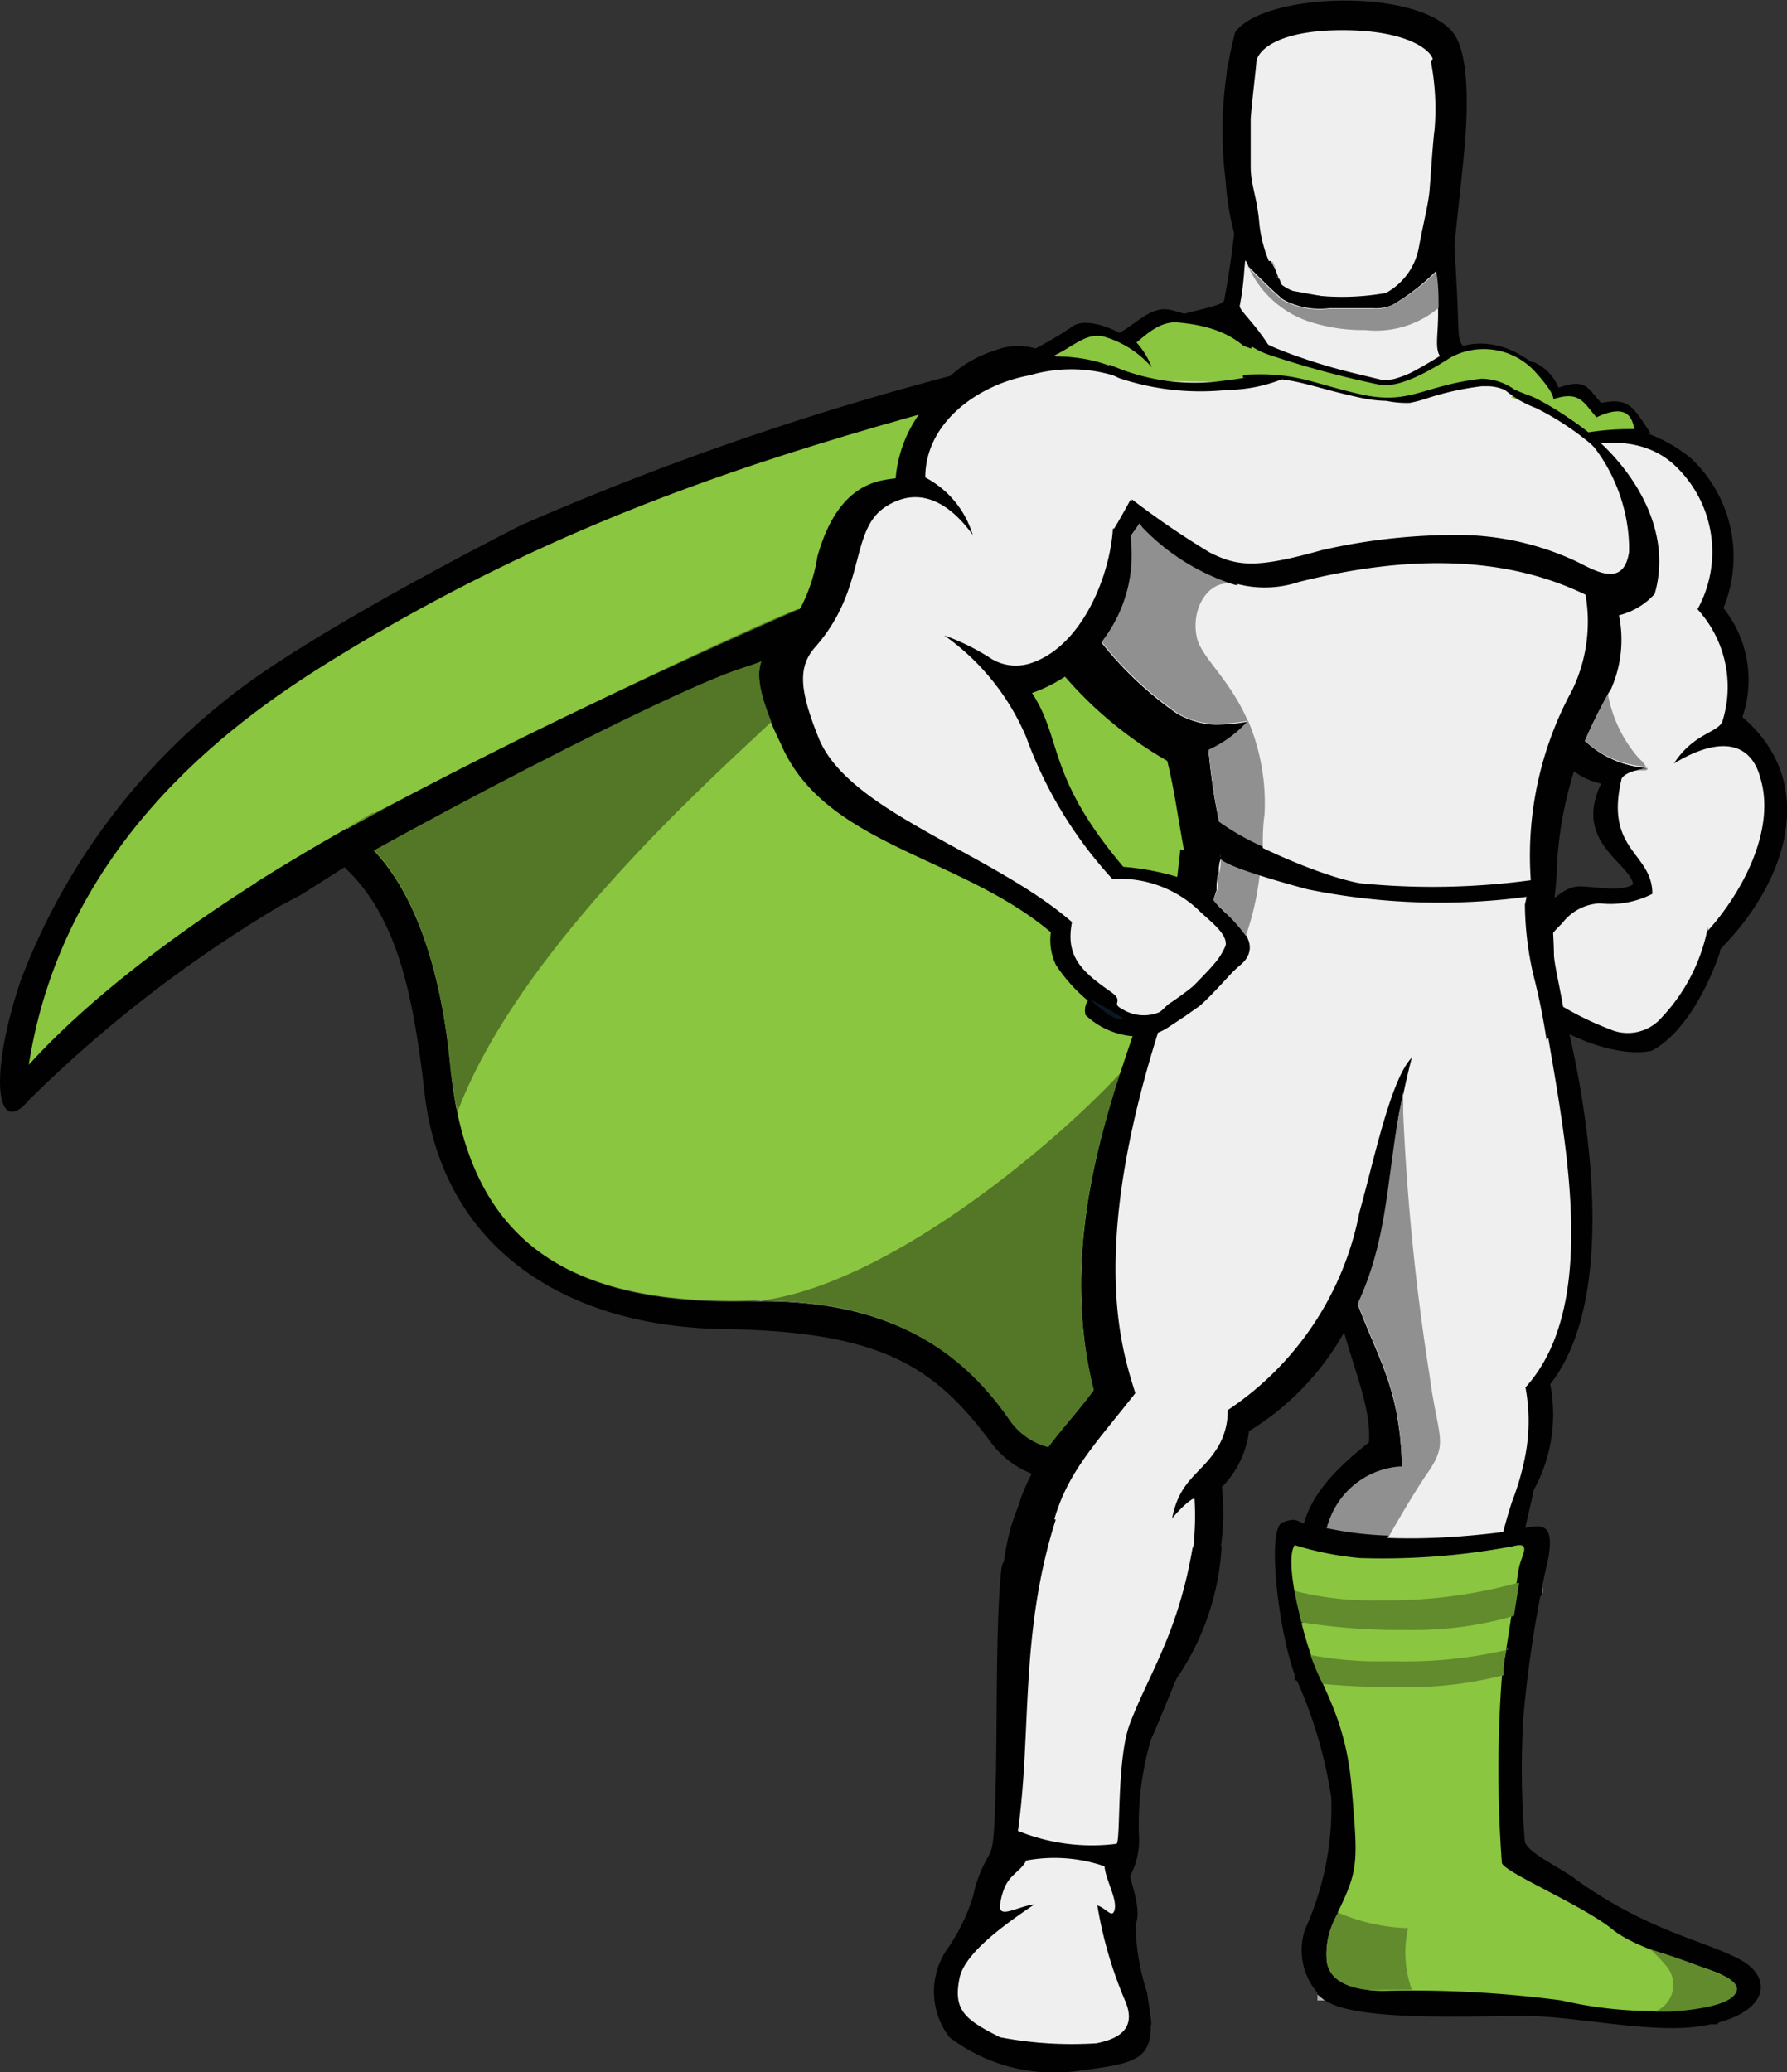 <svg xmlns="http://www.w3.org/2000/svg" viewBox="0 0 62.11 72"><rect x="0" y="0" width="62.11" height="72" fill="#333333" stroke="none"/><defs><style>.cls-1{fill:#010101;}.cls-2{fill:#8ac640;}.cls-3{fill:#f0efef;}.cls-4{fill:#0a1825;}.cls-5{fill:#b2b2b2;}.cls-6{fill:#618b2d;}.cls-7{fill:#999;}.cls-8{fill:#537727;}.cls-9{fill:#909090;}</style></defs><g id="Layer_2" data-name="Layer 2"><g id="Layer_1-2" data-name="Layer 1"><path class="cls-1" d="M9.75,31.47A45.44,45.44,0,0,0,1,38.23C-.1,39.55-.43,37.49.72,34.07a22.71,22.71,0,0,1,7.09-9.72c2.27-1.86,7.25-4.54,10.3-6.1a102,102,0,0,1,15.74-5.4c.62-.17-.74,1-.94,1.69C31.83,17.67,10.45,31.1,10.45,31.1l-.7.37M39.87,69.26c.37,2.23,0,2.39-2.27,2.68A6,6,0,0,1,33,70.79a2.6,2.6,0,0,1-.12-3,6.61,6.61,0,0,0,.94-1.9,4.61,4.61,0,0,1,.54-1.4c.16-.28.2-.57.25-2.59s0-5.81.2-7.42,7.34.74,7.34.74-1.69,4.2-2.15,5.24a10.42,10.42,0,0,0-.41,3.42,2.65,2.65,0,0,1-.29,1.27c-.12,0,.42,1.12.17,1.73a7.88,7.88,0,0,0,.41,2.39m2.72-63a13.55,13.55,0,0,1,.33-5.15c1-1.4,6.47-1.56,7.62.08.5.75.46,2.48.38,3.59s-.38,3.5-.42,4.29c0,.57-6,1.48-7.33-.09a9.23,9.23,0,0,1-.58-2.72m12.12,59c2.51,1.81,4.45,2.14,5.72,2.8s1,1.94-1.19,2.31c-1.73.33-4.45-.33-6.26-.33s-5.86.2-6.93-.54a2.27,2.27,0,0,1-.7-2.47,10.23,10.23,0,0,0,.91-4.58,15.69,15.69,0,0,0-1.2-4.08c-.62-1.52-1.07-5.27-.49-5.48s.41,0,1.15.17a12.26,12.26,0,0,0,3.18.41,24.7,24.7,0,0,0,4-.37c.62-.12,1.12-.25.91,1a42,42,0,0,0-.87,5.52A29.72,29.72,0,0,0,53,64c.12.37,1,.78,1.69,1.24"/><path class="cls-2" d="M45.89,10.37c-4.54,3.92-13.31,5-26.34,10C16.22,21.67,7.32,25.5,5.17,29.5c7.21-4.17,9.89,1.56,10.47,7.46.53,5.52,3.3,8.4,10.38,8.24,7.3-.17,9.52,4.08,11.54,9.06,3.92-19.08,10.18-22.79,14.22-26,8.57-7-2-19.25-5.89-17.85"/><path class="cls-2" d="M45.89,10.37C35,14.17,24.25,15.11,11.6,22.9,8.59,24.76,2.25,29,1,37,5.63,31.89,16.3,25.46,29.36,21.38,36,19.32,40.78,18,46.63,15.69c-.41-2.64-.41-3.67-.74-5.32"/><path class="cls-1" d="M59.78,33S59,35.64,57.43,36.5c0,0-1.16.41-3.47-.86a3,3,0,0,1-1.11-2.06,1.94,1.94,0,0,1,.66-1.45S54.17,31,55,31.06s2.11.17,2.52-.2,2.39.74,2.31,2.1M43,7a31.47,31.47,0,0,1-.45,3.42c0,.24-1.28.37-2.19.74,1.73,4.94,12.16,4.9,13.52,2.47a18.51,18.51,0,0,0-2.6-1.4c-.61-.25-.57-.21-.61-1.36S50.5,7.61,50.42,7,44,6.46,43,7"/><path class="cls-3" d="M43.37,7s0,1.19-.12,2.35a10,10,0,0,1-.16,1.27c-.05.25,1.4,1.24,1.81,3.42,2,4.41,6.55,2.23,8.45.13a15.78,15.78,0,0,0-3-1.57c-.62-.25-.33-.78-.37-1.94s-.21-2.84-.29-3.46-5.36-.78-6.35-.2"/><path class="cls-1" d="M43,7s0,.74-.16,1.6c.53.54,1.23,1.28,1.77,1.73.37.33,1.28.29,2.1.29a4.84,4.84,0,0,0,1.69-.08A8.45,8.45,0,0,0,50.5,8.81c0-.74-.08-1.44-.12-1.77,0-.58-6.43-.58-7.42,0"/><path class="cls-1" d="M46.71,10.17a9.36,9.36,0,0,1-1.52-.12,2.81,2.81,0,0,1-.58-.25c-.29-.21-.58-.46-.91-.7-.66-.5-.7-.79-.7-.91a19.15,19.15,0,0,0-.08-4.78S42.63,2.3,44.2,2a19.81,19.81,0,0,1,2.51-.33A13.24,13.24,0,0,1,49.23,2c1.56.29,1.27,1.4,1.27,1.4a19.15,19.15,0,0,0-.08,4.78c0,.12,0,.41-.7.91a5.14,5.14,0,0,1-1.48,1,9.49,9.49,0,0,1-1.53.12"/><path class="cls-1" d="M46.71.61c-2.72,0-3.25.74-4,1.56-.16.21,0,1.45.25,4.08h.37a4.72,4.72,0,0,1-.2-1.6c0-.87.2-.83.08-1s-.5-.66.24-1.08,1.9.33,3.3.38,2.6-.79,3.34-.38.41.83.25,1.08,0,.16.08,1a4.88,4.88,0,0,1-.21,1.6h.37c.25-2.63.42-3.79.29-4C50.13,1.35,49.43.65,46.71.61ZM59.78,33.08S59,35.6,57.47,36.46c-.33-.16-.29-.41-.58-.78-.08-.13-.37-.21-.49-.33s-.09-.33-.29-.5-.29,0-.46-.16-.2-.37-.33-.5-.41-.12-.49-.2-2-.58-1.94-1a3.62,3.62,0,0,1,.5-1.07s.78-1.16,1.56-1.12,1.53.21,1.94-.16S59.9,31.76,59.78,33.08Z"/><path class="cls-1" d="M54.42,14.87a5.13,5.13,0,0,1,4.37,1.07,4.69,4.69,0,0,1,1.11,5.19,4,4,0,0,1,.66,3.79c2.72,2.31,1.52,5.85-.91,8.2a3.2,3.2,0,0,0-2.88-2.26c.08-.83-2.15-1.49-1.12-3.63-1.56-.37-1.52-1.44-1.77-2.76s.54-9.6.54-9.6h0"/><path class="cls-3" d="M53.47,16s3-1.52,4.78.21A4.12,4.12,0,0,1,59,21.17a4,4,0,0,1,.87,3.88c-.13.41-1,.41-1.69,1.48,1.65-1,2.68-.7,3,.49.57,1.86-.7,4.08-1.82,5.32,0,0,0-.08,0-.12a6.3,6.3,0,0,1-1.6,3.13,1.56,1.56,0,0,1-1.82.41,10.69,10.69,0,0,1-2.26-1.19c-.66-.38-.29-.83-.29-1.2a.84.84,0,0,1,.2-.37,3.42,3.42,0,0,1,.7-.91,1.74,1.74,0,0,1,1.32-.7,3.19,3.19,0,0,0,1.82-.33c0-1.44-1.65-1.48-1.08-3.95,0-.13.25-.33.91-.42a3.45,3.45,0,0,1-2.14-.9,3,3,0,0,1-1-1.77c-.25-1.28-.66-8-.66-8"/><path class="cls-1" d="M44.77,13.42a7.4,7.4,0,0,0-4-2.63c-.7-.21-1.16.37-1.86.78-.2-.12-1.11-.54-1.6-.25a12.43,12.43,0,0,1-1.32.79,2.15,2.15,0,0,0-1.44.08,4,4,0,0,0-2.15,1.61c-.49,1.77,8.74.45,8.74.45Z"/><path class="cls-2" d="M44.86,13.42c-1.32-.45-1.12-2-4-2.22-.58,0-1,.41-1.36.7a2.72,2.72,0,0,1,.53.86,3.47,3.47,0,0,0-1.69-1.07c-.61-.12-1,.33-1.69.66a4.44,4.44,0,0,1,.42.58,1.72,1.72,0,0,0-1.78-.21,4.59,4.59,0,0,0-2.34,1.73c-.5,1.78,8.32-.2,8.32-.2Z"/><path class="cls-1" d="M52.6,14.08s0-.45,0-.86c0-.08-.33-.29-.33-.37l-.08-.08a1.55,1.55,0,0,1,1.16-.17,1.67,1.67,0,0,1,.82.87c.95-.33,1,0,1.48.53,1-.2,1.12.17,1.73,1.07a7.34,7.34,0,0,0-2.18.13A3.45,3.45,0,0,1,52.6,14.08Z"/><path class="cls-2" d="M52.44,13.88s.25-.21.16-.25c.46-.25,1.08-.54,1.36.25.95-.33,1.08.12,1.53.62,1.15-.54,1.24.12,1.32.41-.37,0-.91,0-1.65.12A3.8,3.8,0,0,1,52.44,13.88Z"/><path class="cls-1" d="M38.43,12.85a13.25,13.25,0,0,0,4.33.7c2-.17,5.35-.33,7.17.74a6.93,6.93,0,0,1,3.58-.21c1.73.46,4.91,3.42,4,6.56a2.49,2.49,0,0,1-1.24.74A4.24,4.24,0,0,1,56,23.93a13.27,13.27,0,0,0-1.89,6.23c0,.49-.13,1.52-.21,2-3.21-.12-8.16-1.31-13-1.23,0-.54.08-.87.12-1.4h.13c-.25-1.36-.33-2.06-.58-3.09a13.76,13.76,0,0,1-4.62-4.33c-1.36-2.18,2.52-9.27,2.52-9.27M54.34,35.1s2.55,9.15-.46,13a5.45,5.45,0,0,1-.57,3.67c-.17.82-.38,1.57-.5,2.39-.53,3.42-1.44,4.86-1.69,10.34l-2.47,0a25.77,25.77,0,0,0-1.16-6.06c-.49-1.19-2.43-2.8-2.34-4.4.08-1.24.33-2.27,2.43-3.92.16-2.39-2.23-4.66-1.86-13.56l8.62-1.4"/><path class="cls-3" d="M53.59,34.73c.66,4.2,2.19,10.43-.57,13.48a6.35,6.35,0,0,1,0,2.34,9.07,9.07,0,0,1-.46,1.61,15.26,15.26,0,0,0-.7,3.3,58.89,58.89,0,0,0-.78,9.06l-2.47,0a25.63,25.63,0,0,0-1.16-6.05c-.49-1.2-1.52-2.23-1.6-3.84-.08-1.23.78-3.71,2.84-3.62-.12-5-2.43-4-3-14.39l7.91-1.85M38.43,12.85a9.66,9.66,0,0,0,1.89.37,25.08,25.08,0,0,0,3,0c2-.17,4.78-.37,6.64.7a6.41,6.41,0,0,1,2.14-.25,10.79,10.79,0,0,1,1.57.62c1.81.45,3.54,3.46,2.76,6.18-.09.21-.66,0-1.32.21a5.48,5.48,0,0,1-.46,3.29,12,12,0,0,0-1.44,6.68c-4.32-.21-6.26-.5-10.55-.7A24.89,24.89,0,0,1,42,26.08a4.12,4.12,0,0,0,1.36-1,3.19,3.19,0,0,1-2.47-.29,12.21,12.21,0,0,1-2.72-2.6c-.08-.08-.53,1.28-1.56,1.32-.38-.54,1.19-2.06.9-2.64-1-2.1.91-8,.91-8"/><path class="cls-1" d="M53.92,31.31s.09,1.48.09,1.85.33,1.65.37,2.23c-.46.78-2.43,2.55-6,3.21s-8.24-4.82-8.24-4.82c.12-.53.53-2.1.82-2.92a1.49,1.49,0,0,0,.13-.37c.37-.54,12.85.82,12.85.82"/><path class="cls-3" d="M53,31.43a11.36,11.36,0,0,0,.29,2.43,21.93,21.93,0,0,1,.53,2.77c0,2.39-3.13,2-5.77,2.06-3.54.74-6.55-4.83-6.55-4.83a24.64,24.64,0,0,1,.78-2.92c0-.5.13-1.11.17-1.4,5,0,8.57.29,10.63.49a3.65,3.65,0,0,1-.08,1.4"/><path class="cls-1" d="M49.06,36.75s-2.18-4.86-8.74-3.42c-1.56,4.41-3.66,9.48-2.3,15-1.36,1.85-2.93,2.88-2.93,6.3a21.78,21.78,0,0,0,.17,4l4.82.25a14.48,14.48,0,0,0,2.18-4.21,8.83,8.83,0,0,0,.21-3,3.33,3.33,0,0,0,.94-1.94,9.41,9.41,0,0,0,3.71-4.24c1.28-2.73,1-5.07,1.94-8.7h0"/><path class="cls-3" d="M49.06,36.75c-.12-.45-1.77-4.9-7.87-3.59-3.59,9.56-2.27,13.52-1.73,15.25-2.43,3.09-3.55,3.75-3.05,10h3.21a9.54,9.54,0,0,0,1.9-6.31c0-.12-.45.25-.78.66.24-1.28.94-1.52,1.48-2.31A2.41,2.41,0,0,0,42.67,49a10.69,10.69,0,0,0,4.58-6.88c.49-1.73,1.07-4.58,1.81-5.36Z"/><path class="cls-1" d="M38.88,30.11a8.92,8.92,0,0,1,2.1.38,2.14,2.14,0,0,1,1.32.94c.37.42,1.28,1,1.12,1.65-.09.33-.29.41-.58.7-.13.13-1,1.11-1.24,1.24l-.41.29-.62.41a1.91,1.91,0,0,1-1.15.29,2.71,2.71,0,0,1-1.69-.74.63.63,0,0,1,.08-.5,5.66,5.66,0,0,1-1.11-1.24A2,2,0,0,1,36.62,32c.08-.37,1.68-1.4,2.26-1.86m1,40.1-.12,1s-.37.46-3.13.41-3.55-.9-3.79-1.36l-.17-1.07s.54-.78.66-.78c.91.08,4,1.32,6.14,1.65.21,0,.25.08.41.12m6-2.1c0,.45,0,.45,0,.91.49.37,1.73.57,4.08.53a29.21,29.21,0,0,1,4.07.29,21.25,21.25,0,0,0,6.39.08l0-.74-.37,0L46.34,68l-.45.08"/><path class="cls-1" d="M48.9,69.55h1c2.22-.08,4.32.41,6.59.54,1.19,0,2.68-.33,2.55-1.2l-11.7-1c-.7.79-.16,1.45,1.53,1.65M35.46,52.2a12.16,12.16,0,0,0,7,1.53,9,9,0,0,1-1.86,5,13.3,13.3,0,0,0-1.85,6.56c0,.66.41,1.23-.09,2.1a24.52,24.52,0,0,0,1.16,2.26c.33.66.49,1.41-1.69,1.45s-5.81-.21-5.32-1.94c.25-.91.95-1.85,1-2.22a4.07,4.07,0,0,1,.79-2.23,16,16,0,0,0,.28-5.89c-.2-1.94-.24-5,.58-6.6m3.83-33.58c2.93-3.92.46-7-4.24-6.1a4.49,4.49,0,0,0-3.92,4.08c-.61.08-2,.16-2.72,2.72a5.77,5.77,0,0,1-1.77,3.34c-.62.7,0,2.14.5,3.17,1.52,3.54,6.22,3.87,9.39,6.55a4.58,4.58,0,0,0,2.52-2.27c-2.68-3.17-2.11-4.41-3.18-6.05a5.15,5.15,0,0,0,3.42-5.44"/><path class="cls-3" d="M38.72,18.37c.16-.25.45-.78.57-1,0,0,.15.17.27.35s.25.37.27.35c1.11-1.81,1.4-4.45.12-4.7a6.65,6.65,0,0,1-1.27-.33,5.12,5.12,0,0,0-2.89,0c-1.81.33-3.63,1.65-3.63,3.55a3.35,3.35,0,0,1,1.65,2c-.62-.87-1.69-1.82-3-1s-.66,2.84-2.48,4.9c-.62.7-.53,1.53.13,3.17,1.07,2.6,6.14,4,8.9,6.47a3.62,3.62,0,0,0,1.44-1.44,14.64,14.64,0,0,1-3.13-5.07,8.27,8.27,0,0,0-2.85-3.54,7.78,7.78,0,0,1,1.65.82,1.65,1.65,0,0,0,1.4.13c1.78-.62,2.72-3.09,2.81-4.66"/><path class="cls-1" d="M56.64,19c-.12,1.56-1.27.78-1.89.49a9.71,9.71,0,0,0-3.92-.9,20.85,20.85,0,0,0-4.9.53c-2.23.62-2.89.58-3.88.08a29.28,29.28,0,0,1-2.71-1.85,1.42,1.42,0,0,0,.37.95,7.61,7.61,0,0,0,3.33,2,3.76,3.76,0,0,0,2.11-.08c3.66-.91,7.54-1.08,10.79.9.17.08.74-.16,1-.53.33-.54-.29-1.61-.29-1.61"/><path class="cls-4" d="M37.89,34.73a8.77,8.77,0,0,1,1.2.7,1,1,0,0,1-.54-.16A7.47,7.47,0,0,1,37.89,34.73Z"/><path class="cls-3" d="M49.8,2.05c-.12-.37-1-1-3.13-1-2.27,0-2.93.7-3,1.07,0,.13-.16,1.44-.2,2,0,0,0,.66,0,1.65,0,.66.2,1,.29,1.89a4.66,4.66,0,0,0,.78,2.23,2,2,0,0,0,.58.29,8.68,8.68,0,0,0,3.05,0,2.27,2.27,0,0,0,1.15-1.61c.16-.87.33-1.48.37-2s.12-1.73.17-2.06a8.75,8.75,0,0,0-.13-2.39"/><path class="cls-1" d="M45.48,53s2.18.94,7.58.12c0,0-1.53,7.66-.83,11.5,0,0,.7,1,5.9,2.88,0,0,2.3.58,2.22,1.73,0,0,.08.25-2.72.17s-5.44-.58-7.29-.58-3.83.08-4.16-.45.08-1.77.61-2.52.42-1.36.38-2.76C47,59.41,44.24,55.62,45.48,53"/><path class="cls-2" d="M45,53.69c-.29.41,0,2,.46,3.5s1.31,2.43,1.52,4.94.25,2.81-.45,4.25-.91,2.76,1.52,2.8a39.56,39.56,0,0,1,6.22.33,14.11,14.11,0,0,0,4.7.29c1.36-.21,1.65-.66,1.07-1.07s-3-.87-4-1.69-3.8-2-3.84-2.31a43.82,43.82,0,0,1,0-6.47c.21-1.32.5-3.21.58-3.71s.5-1-.2-.82a24.43,24.43,0,0,1-5.32.41A11.07,11.07,0,0,1,45,53.69"/><path class="cls-5" d="M53.61,55.14l0,.26a.55.55,0,0,0,0-.26"/><path class="cls-1" d="M52.82,57.21a.32.32,0,0,0-.13,0l-.27.09c0,.24-.07.47-.11.69a2.29,2.29,0,0,1,0,.25l.4-.12.2-.37s.23-.56-.07-.56M44.9,55.29l-.08,1a2.92,2.92,0,0,0,.46.11c-.09-.38-.18-.75-.24-1.09l-.14-.05m8.43-.35a1.66,1.66,0,0,0-.52.11h0l-.18,1.15.26-.09.66-.62a.39.39,0,0,0,.05-.1l0-.26c0-.11-.08-.2-.28-.2"/><path class="cls-1" d="M52.31,58l0,.25h0a2.29,2.29,0,0,0,0-.25"/><path class="cls-5" d="M45,58.27v.11l0,0v0s0-.07,0-.11"/><path class="cls-1" d="M45,57.35l0,.92s0,.08,0,.11v0a5.19,5.19,0,0,0,.92.15c-.15-.34-.3-.67-.42-1a4.57,4.57,0,0,1-.59-.17"/><path class="cls-5" d="M45.79,69.3v.21l.31,0-.06,0-.26-.21"/><path class="cls-1" d="M46.42,66.42l-.78.17.15,2.71.26.21.06,0c.39,0,1.11.11,1.75.11a3.56,3.56,0,0,0,1-.11,5.94,5.94,0,0,1-3-.53c0-.46,0-.46,0-.91l.17,0a3,3,0,0,1,.38-1.65h0"/><path class="cls-1" d="M46.06,68.08l-.17,0c0,.45,0,.45,0,.91a5.94,5.94,0,0,0,3,.53h0a3.65,3.65,0,0,1-1.41-.41c-.82-.11-1.22-.43-1.34-.87a.54.54,0,0,1-.07-.19"/><path class="cls-1" d="M47.47,69.14a3.65,3.65,0,0,0,1.41.41c.22-.07.32-.18.23-.36h-1a5.32,5.32,0,0,1-.6,0"/><path class="cls-1" d="M46.44,66.43a3,3,0,0,0-.38,1.65.54.54,0,0,0,.07.19,2.75,2.75,0,0,1,.38-1.81l-.07,0"/><path class="cls-5" d="M59.72,70.27l-.18,0,.11,0,.07-.07"/><path class="cls-1" d="M60,70a16.74,16.74,0,0,1-1.7.15l1.2.19.18,0L60,70m0-1.49a1,1,0,0,1,.29.68h.08l0,.47.64-.59s-.43-.26-1-.57"/><path class="cls-1" d="M60.35,69.17v0s0,0,0,0c-.13.22-.55.41-1.32.53a9.32,9.32,0,0,1-1,.1c-.14,0-.3.07-.46.09l.82.14A16.74,16.74,0,0,0,60,70l.37-.33,0-.47h-.08"/><path class="cls-1" d="M58,69.9h-.46a1.27,1.27,0,0,1-.18.06l.18,0c.16,0,.32-.06.46-.09"/><path class="cls-1" d="M57.62,67.45h0c-.44,0-.44.08-.26.26a24.86,24.86,0,0,1,2.73,1c.26.18.34.37.25.54,0,0,0,0,0,0v0a1,1,0,0,0-.29-.68,8,8,0,0,0-2.44-1"/><path class="cls-6" d="M57.33,67.71a6,6,0,0,1,.59.61,1,1,0,0,1-.4,1.58H58a9.32,9.32,0,0,0,1-.1c.77-.12,1.19-.31,1.32-.53s0-.36-.25-.54a24.86,24.86,0,0,0-2.73-1M46.51,66.46a2.75,2.75,0,0,0-.38,1.81c.12.44.52.76,1.34.87a5.32,5.32,0,0,0,.6,0h1A3.83,3.83,0,0,1,48.94,67a6.65,6.65,0,0,1-2.43-.54m5.91-9.14a15.55,15.55,0,0,1-3.81.41H48a12.69,12.69,0,0,1-2.45-.22c.12.36.27.69.42,1,.54.06,1.35.11,2.58.12h.25a13.63,13.63,0,0,0,3.46-.42l0-.25c0-.22.07-.45.11-.69m.35-2.26a17.09,17.09,0,0,1-4.25.6h-.58a10.76,10.76,0,0,1-2.9-.33c.06.34.15.71.24,1.09a21.28,21.28,0,0,0,3.45.27H49a12.53,12.53,0,0,0,3.62-.49l.18-1.15"/><path class="cls-1" d="M42.26,28.47c0,.28,3.22,1.89,5,2.22a25.4,25.4,0,0,0,6.06-.12l-.09.57a22.9,22.9,0,0,1-7.79-.24c-3.38-.91-3-1.12-3-1.12l-.17-1.31"/><path class="cls-3" d="M35.38,63.62a6.82,6.82,0,0,0,3.42.45c.16,0,0-2.84.45-4.12.66-1.77,1.73-3.21,2.23-6.35a25.49,25.49,0,0,1-4.74-.94C35.42,56.7,35.87,60.16,35.38,63.62Zm2.76,2.59c.29.09.49.42.58.21.16-.37-.29-1.07-.33-1.57v0a5.36,5.36,0,0,0-2.72-.2c-.29.53-.74.45-.91,1.52-.08.54.58.08,1.2,0-1.12.75-2.39,1.69-2.6,2.52-.25,1.15.16,1.48,1.4,2.1A13.25,13.25,0,0,0,38.1,71c1.11-.21,1.32-.75,1-1.49A14.4,14.4,0,0,1,38.14,66.21Z"/><path class="cls-1" d="M38.59,12.68a7.25,7.25,0,0,0,4,.54c.16,0,1.81-.29,1.9-.25a.19.19,0,0,1,.16.17,5.34,5.34,0,0,1-2,.41,8.9,8.9,0,0,1-3.75-.41c-1-.46-.25-.46-.25-.46Zm14,.79A10.71,10.71,0,0,1,55.16,15c.62.66.29.62.16.45a9.76,9.76,0,0,0-1.93-1.27,3.68,3.68,0,0,1-1.12-.66C52.27,13.42,52.6,13.47,52.6,13.47Z"/><path class="cls-3" d="M38.39,30.57a4,4,0,0,1,3.21,1c.41.41,1.07.86,1,1.28a2.29,2.29,0,0,1-.45.7c-.13.16-.5.53-.62.66s-.74.57-.87.65-.28.29-.41.33A1.41,1.41,0,0,1,39,35.06c-.41-.21.09-.25-.37-.58-1.11-.78-1.73-1.32-1.27-2.84,0-.29.49-.62,1.07-1.07Z"/><polyline class="cls-7" points="15.64 36.95 15.64 36.95 15.64 36.96 15.64 36.95 15.64 36.95"/><path class="cls-8" d="M27.16,22.1a94.7,94.7,0,0,0-9.56,3.83c-1.81.9-3.45,1.73-4.6,2.33l-.92.51c2.2,1.41,3.23,4.77,3.56,8.17v0h0c0,.33.08.61.12.94a3.69,3.69,0,0,0,.13.62.27.27,0,0,0,0,.17C18,33,24.79,27,26.81,25.08c-.36-.9-.65-1.88-.17-2.42l.52-.56"/><path class="cls-8" d="M13,28.26l-.95.49,0,0,.92-.51m14.78-7.09c-2.27.92-6.56,3-10.18,4.76a94.7,94.7,0,0,1,9.56-3.83,4.19,4.19,0,0,0,.62-.93"/><path class="cls-1" d="M28.92,20.72a8.29,8.29,0,0,0-1,.41l-.1,0a4.19,4.19,0,0,1-.62.93l-.52.56c-.48.54-.19,1.52.17,2.42a4.52,4.52,0,0,0,.57-.57c.17-.25-.2-1.32.37-2.35s1.32-1.44,1.17-1.44"/><path class="cls-7" d="M26.48,45.19l-.46.05h.58c5.19,0,7.65,2.41,9.42,5.66h0c-1.77-3.28-4.29-5.67-9.54-5.69"/><path class="cls-8" d="M38.93,37.3c-2.54,2.72-8.16,7.32-12.45,7.89,5.25,0,7.77,2.41,9.54,5.69.57-.93,1.31-1.65,2-2.59-1-3.9-.19-7.59.91-11"/><path class="cls-1" d="M39.37,36.88s-.08,0-.16.12l-.28.3c-1.1,3.4-1.88,7.09-.91,11-.69.94-1.43,1.66-2,2.59h0c.24.44.46.89.68,1.35,1.89-3.79,1.93-7.41,1.89-11.66,0-1.56,1-3.7.78-3.7"/><path class="cls-1" d="M8.43,32.26c2.35-1.69,14.5-8.16,17.43-9.07s2-2.06,2-2.06S16,26.24,8.92,30.65"/><path class="cls-1" d="M50.19,9.14c-.08.09-.17.17-.26.26,0,.43.06.87.08,1.25a2.56,2.56,0,0,0,.18-1.51"/><path class="cls-9" d="M43.37,9.23a3.56,3.56,0,0,0,2.31,2,6,6,0,0,0,1.77.24A3.4,3.4,0,0,0,50,10.7l0,0c0-.38,0-.82-.08-1.25a7.31,7.31,0,0,1-1.57,1.18,1.5,1.5,0,0,1-.67.1l-1,0h-.5a2.66,2.66,0,0,1-1.6-.3c-.36-.3-.79-.73-1.2-1.14"/><path class="cls-1" d="M50.13,8.74a4.31,4.31,0,0,1-.41.36c-.29.2-.54.42-.79.59l-1.15.93-3.17-.57-.14-.35-.77-.6,0,0h-.38s.05.11.08.17c.41.41.84.84,1.2,1.14a2.66,2.66,0,0,0,1.6.3h.5l1,0a1.5,1.5,0,0,0,.67-.1A7.31,7.31,0,0,0,49.93,9.4c.09-.09.18-.17.26-.26a3.21,3.21,0,0,0-.06-.4"/><path class="cls-1" d="M43.67,9.07l0,0,.77.6-.11-.3a2.1,2.1,0,0,1-.15-.3l-.54,0m6.46-.34-1.2,1c.25-.17.5-.39.79-.59a4.31,4.31,0,0,0,.41-.36h0"/><path class="cls-9" d="M44.21,9.1a2.1,2.1,0,0,0,.15.3l-.12-.3h0"/><path class="cls-1" d="M38.29,22.3a7.45,7.45,0,0,1-.53.58.48.48,0,0,0,.17.43c.66.62,2.35,1.82,2.89,2.48s.66,3.39.75,4.58h.79c0-.18,0-.37.07-.52s0-.06,0-.06l-.17-1.3h0a.37.37,0,0,0,.13.14A20.39,20.39,0,0,1,42,26.08a4.12,4.12,0,0,0,1.36-1h0a6.62,6.62,0,0,1-1.06.1,2.61,2.61,0,0,1-1.41-.39,12.3,12.3,0,0,1-2.61-2.46"/><path class="cls-9" d="M43.37,25.05a4.12,4.12,0,0,1-1.36,1,20.39,20.39,0,0,0,.38,2.54,8.78,8.78,0,0,0,1.5.85c0-.35,0-.72.06-1.13a7.35,7.35,0,0,0-.58-3.29M39.6,18.18c-.09.14-.2.29-.31.44a4.86,4.86,0,0,1-1,3.68,12.3,12.3,0,0,0,2.61,2.46,2.61,2.61,0,0,0,1.41.39,6.62,6.62,0,0,0,1.06-.1c-.64-1.47-1.61-2.2-1.77-2.89-.21-.93.31-1.89,1.08-1.89a1,1,0,0,1,.27.05,7.57,7.57,0,0,1-3.24-2l-.11-.15"/><path class="cls-1" d="M42.12,30.36h-.55c0,.16,0,.28,0,.37a1.79,1.79,0,0,1,.58.54l.13-.34c0-.18,0-.38.06-.58h-.24"/><path class="cls-9" d="M42.43,29.84c0,.15,0,.34-.07.52s0,.4-.06.58l-.13.34.13.15a7.12,7.12,0,0,1,1,1.09,9.7,9.7,0,0,0,.48-2.1c-1.06-.33-1.31-.5-1.36-.58"/><path class="cls-1" d="M41.59,30.74c0,.1,0,.16,0,.16l1.57,2a3,3,0,0,0,.14-.36,7.12,7.12,0,0,0-1-1.09l-.13-.15a1.79,1.79,0,0,0-.58-.54"/><path class="cls-1" d="M39.29,17.38a12,12,0,0,0-.7,3.34c.07.9-.77,1.6-.83,2.16a7.45,7.45,0,0,0,.53-.58,4.86,4.86,0,0,0,1-3.68c.11-.15.22-.3.31-.44a1.52,1.52,0,0,1-.27-.77l0,0"/><polyline class="cls-9" points="43.04 20.35 43.04 20.35 43.04 20.35 43.04 20.35"/><path class="cls-1" d="M39.33,17.41a1.52,1.52,0,0,0,.27.77l.11.15a7.57,7.57,0,0,0,3.24,2,.16.16,0,0,1,.09,0h0l-3.71-2.94"/><path class="cls-1" d="M47.19,45.29l-.07.16c-.1.23-.21.45-.33.67a20.18,20.18,0,0,1,.91,3.82A21.78,21.78,0,0,1,45.57,53a4,4,0,0,0,.53.15A2.83,2.83,0,0,1,48.63,51h.1c-.07-2.74-.79-3.68-1.54-5.68"/><path class="cls-9" d="M48.77,38.67h-.15c-.47,2.53-.46,4.47-1.43,6.61.75,2,1.47,2.94,1.54,5.68h-.1a2.83,2.83,0,0,0-2.53,2.21,12.17,12.17,0,0,0,2.15.26c.24-.43.9-1.58,1.43-2.34.66-1,.29-1.15,0-3.34a80.79,80.79,0,0,1-.91-9.08"/><path class="cls-9" d="M48.77,37.93l-.15.75h.15c0-.25,0-.5,0-.74"/><path class="cls-1" d="M48.77,37.9l-2.22,7.42s.1.32.24.8c.12-.22.23-.44.33-.67l.07-.16c1-2.14,1-4.08,1.43-6.61l.15-.75v0"/><path class="cls-1" d="M45.34,53.31l0,0h0v0"/><path class="cls-1" d="M45.57,53a2.61,2.61,0,0,1-.23.29v0l2.82.24.1-.17a12.17,12.17,0,0,1-2.15-.26,4,4,0,0,1-.53-.15"/><path class="cls-1" d="M42.26,28.48l.17,1.3s0,0,0,.06.3.25,1.36.58c0-.29.08-.6.1-1a8.78,8.78,0,0,1-1.5-.85.37.37,0,0,1-.13-.14m0,0h0"/><path class="cls-2" d="M43.54,11.9A16.63,16.63,0,0,0,48,13.38c.74.17,1.94-.78,2.51-1a2.57,2.57,0,0,1,2.93.66c.12.13-.29.66-.29.66a4.9,4.9,0,0,1-.62-.2,1.82,1.82,0,0,0-1.11-.25c-2.06.25-2.39.95-4.2.53s-2.27-.74-4-.66"/><path class="cls-1" d="M43.45,12a2.84,2.84,0,0,0,.49.27,10.08,10.08,0,0,0,1.08.44c.58.2,1.2.38,1.74.52l.73.18.51.1,0-.16,0,.16a.75.75,0,0,0,.21,0,2,2,0,0,0,.66-.14,6.44,6.44,0,0,0,1-.5l.43-.25.33-.17h0a2.09,2.09,0,0,1,.89-.2,2.25,2.25,0,0,1,.86.18,3.25,3.25,0,0,1,1,.65l.11-.12-.11.12.06-.07-.08,0,0,0,.06-.07-.08,0,0,0h0l0,0h-.06v0a1.47,1.47,0,0,1-.06.14,2.11,2.11,0,0,1-.14.22l-.06.08v0h0l0,0,0,0h0l0,0,0,0,.13.1.12-.11,0,0-.06,0-.11,0a.9.9,0,0,1-.19-.05,1,1,0,0,1-.25-.1,3.17,3.17,0,0,0-.46-.19,1.8,1.8,0,0,0-.54-.08h-.21a10.13,10.13,0,0,0-1.84.41l-.66.18a3.53,3.53,0,0,1-.67.07,4.26,4.26,0,0,1-1-.12c-.8-.19-1.34-.35-1.85-.48a7,7,0,0,0-1.71-.2H43.2l0,.32h.5a6.37,6.37,0,0,1,1.63.2c.5.12,1,.28,1.86.47a4.9,4.9,0,0,0,1,.13A3.43,3.43,0,0,0,49,14a4.77,4.77,0,0,0,.51-.13,9.92,9.92,0,0,1,2-.45l0-.16v.16h.18a1.52,1.52,0,0,1,.45.07,2.66,2.66,0,0,1,.4.17,2.26,2.26,0,0,0,.45.16l.14,0h0l0-.06,0,.05h0l0-.06,0,.05.06-.1-.08.09h0l.06-.1-.08.09a.17.17,0,0,0,.12,0,.14.14,0,0,0,.12-.06s.08-.11.16-.24a2.25,2.25,0,0,0,.12-.21.56.56,0,0,0,0-.12.37.37,0,0,0,0-.12.28.28,0,0,0,0-.09.24.24,0,0,0-.06-.09h0a3.77,3.77,0,0,0-1.1-.71,2.64,2.64,0,0,0-1-.2,2.29,2.29,0,0,0-1,.23l.06.14-.06-.14a4.07,4.07,0,0,0-.5.26c-.28.17-.6.36-.91.52a3.35,3.35,0,0,1-.46.18,1.21,1.21,0,0,1-.4.07h-.15L47.2,13c-.55-.13-1.25-.32-1.91-.55-.33-.11-.65-.23-.94-.35a5.29,5.29,0,0,1-.72-.37l-.18.26Z"/><path class="cls-2" d="M43.17,12a34.08,34.08,0,0,0,4.74,1.36c.74.17,1.93-.57,2.51-.94a2.42,2.42,0,0,1,3,.57c.41.46.57.74.57.87s-.49,0-.49,0a6.84,6.84,0,0,1-.87-.33,2,2,0,0,0-1.15-.37c-2.06.24-2.47.94-4.24.53s-2.23-.78-4.12-.66"/><path class="cls-1" d="M36.78,50.51c-.08-.08.08-.16,0-.16a2.35,2.35,0,0,1-1.69-1c-1.77-2.56-4.37-4.24-9.07-4.12-7,.16-9.85-2.72-10.38-8.24-.29-3-1.11-5.94-2.8-7.59l-1,.62c1.89,1.65,2.51,4.33,2.92,8,.66,5.52,5.11,8.07,10.31,8.16,5.39.08,7.33,1.19,9.35,3.91a3.2,3.2,0,0,0,2,1.28Z"/><path class="cls-1" d="M55.08,25.75q-.12.29-.24.6l.2.34,1.83.08a2.39,2.39,0,0,1,.39-.08h0a3.5,3.5,0,0,1-2.13-.9l0,0"/><path class="cls-9" d="M57.26,26.69a2.39,2.39,0,0,0-.39.08h.23c.12,0,.17,0,.16-.09m-1.35-2.62c-.22.43-.53,1-.83,1.68l0,0a3.5,3.5,0,0,0,2.13.9,1.08,1.08,0,0,0-.24-.28,4.62,4.62,0,0,1-1.1-2.34"/><path class="cls-1" d="M55.9,24l-1.36,1.81.3.52q.12-.32.24-.6c.3-.69.61-1.25.83-1.68V24"/></g></g></svg>